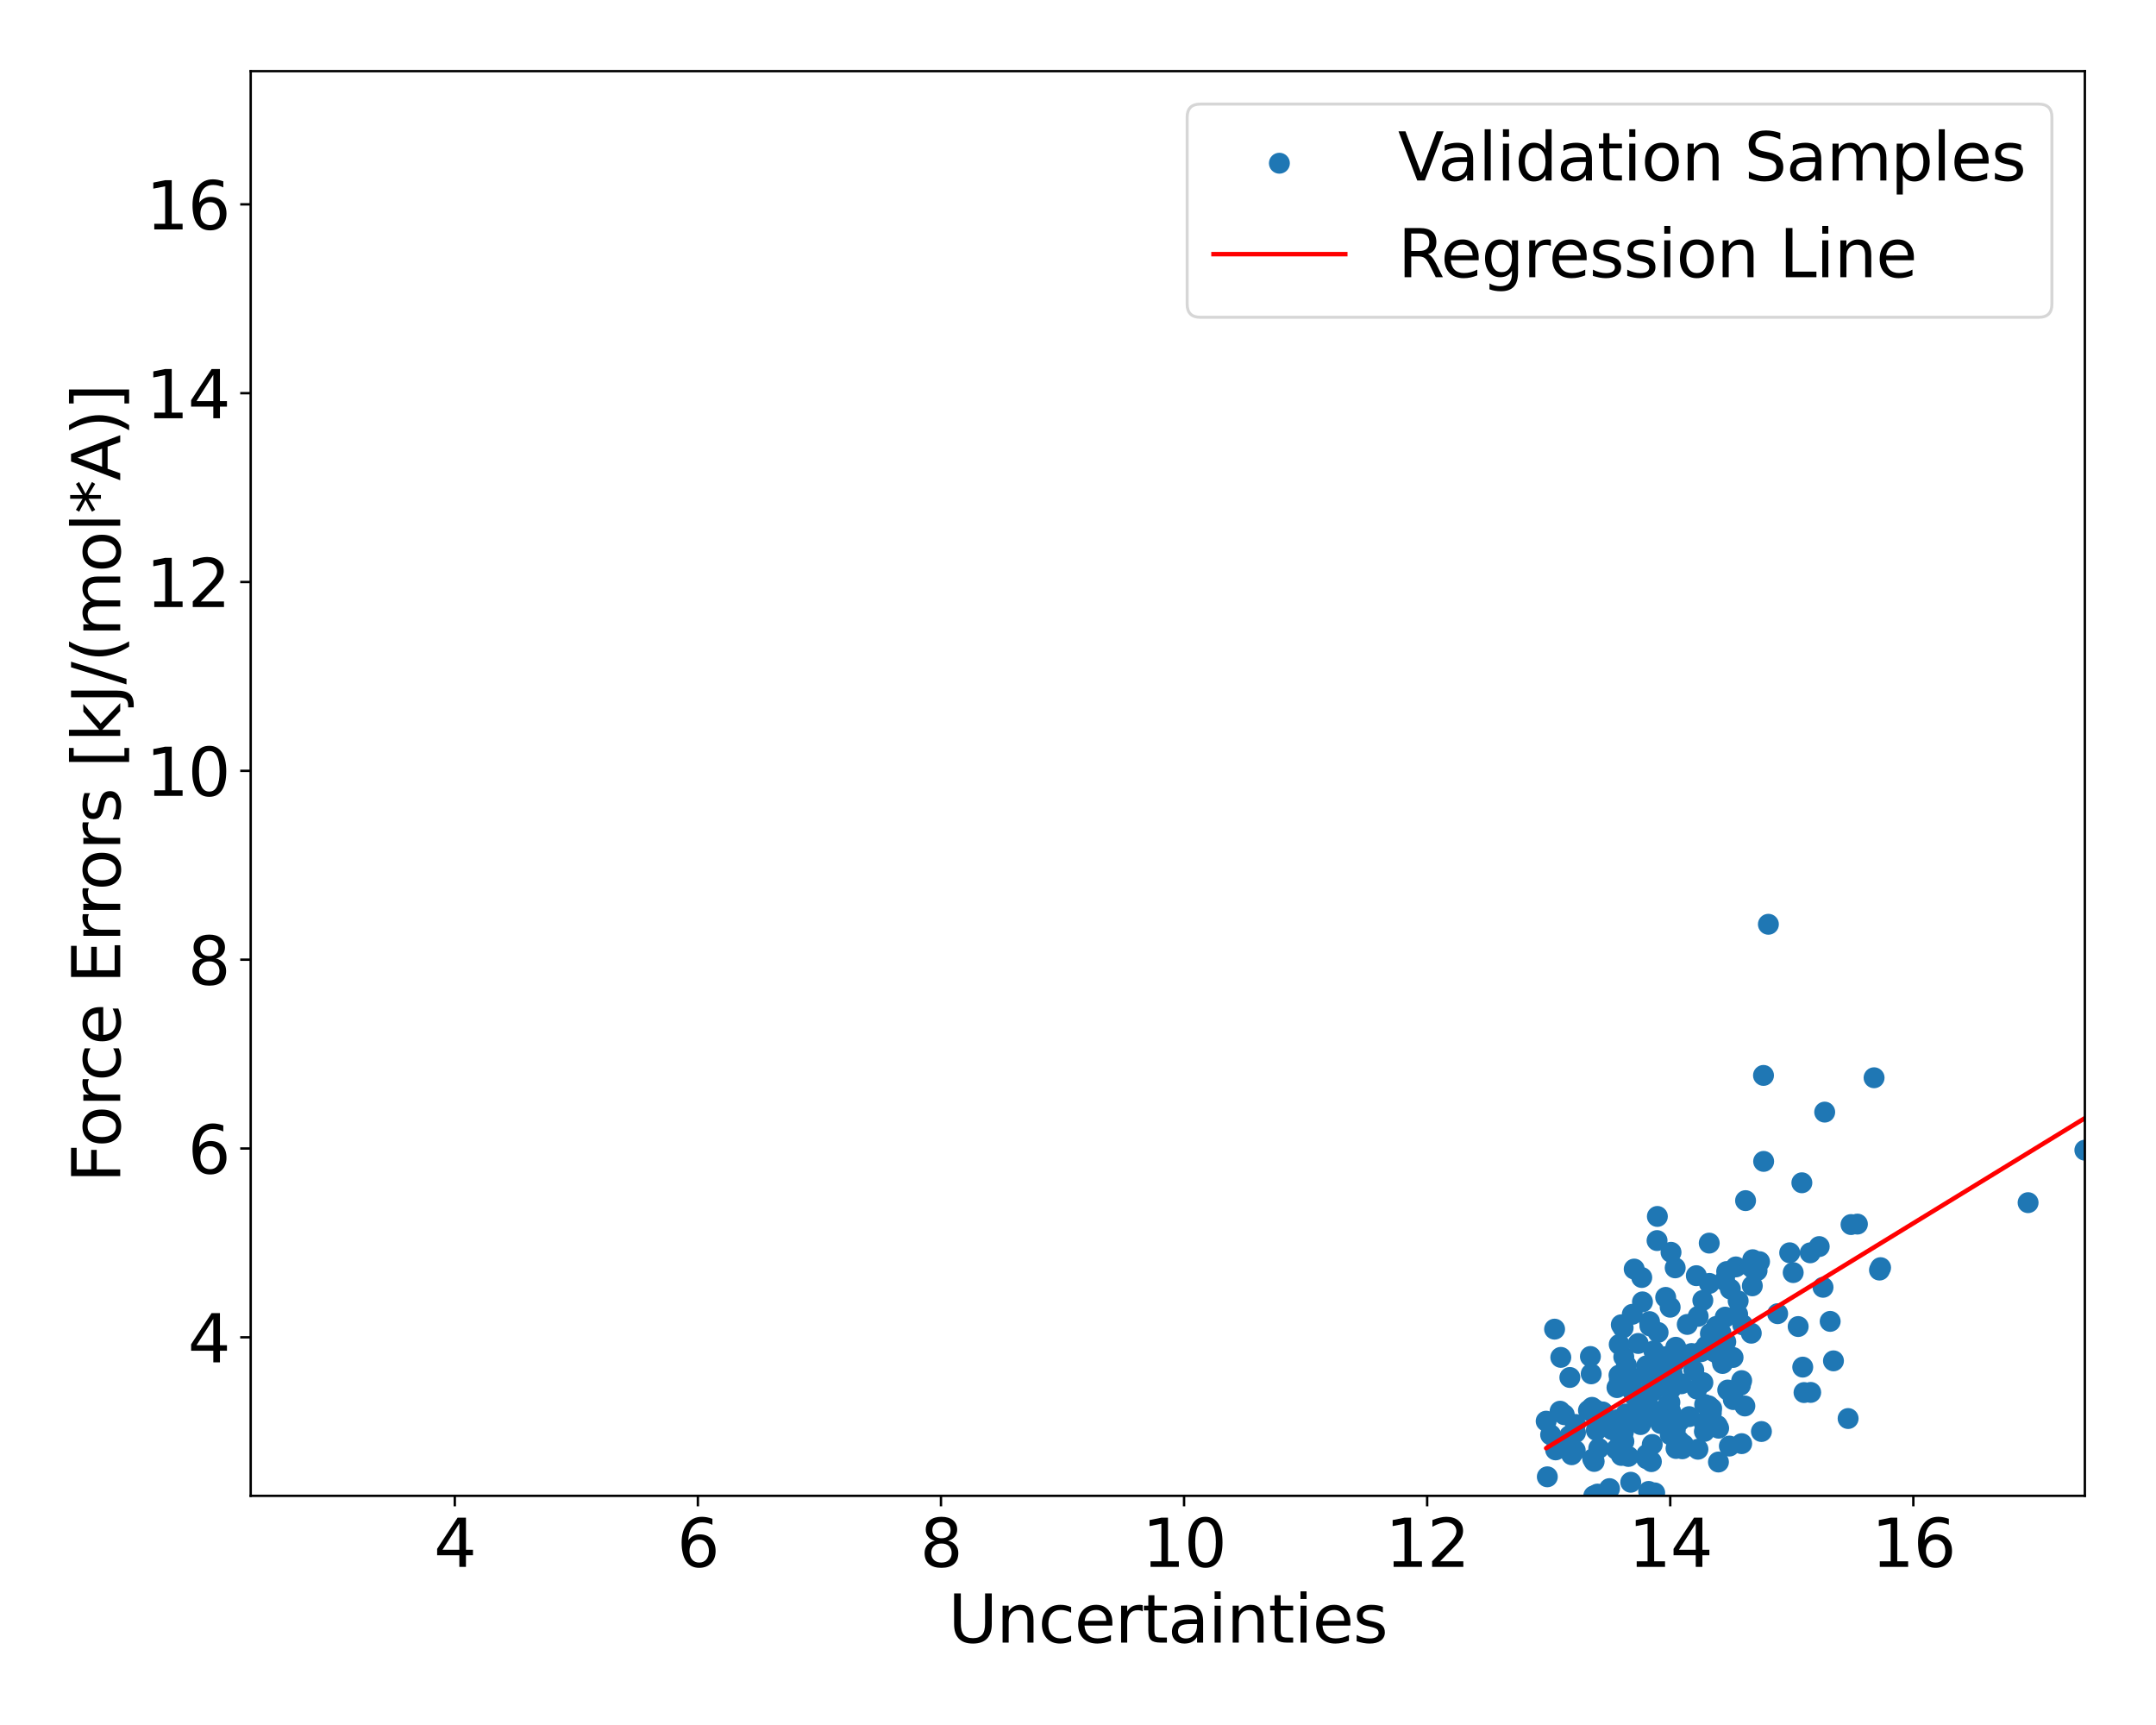 <?xml version="1.0" encoding="utf-8" standalone="no"?>
<!DOCTYPE svg PUBLIC "-//W3C//DTD SVG 1.1//EN"
  "http://www.w3.org/Graphics/SVG/1.1/DTD/svg11.dtd">
<svg xmlns:xlink="http://www.w3.org/1999/xlink" width="720pt" height="576pt" viewBox="0 0 720 576" xmlns="http://www.w3.org/2000/svg" version="1.1">
 <defs>
  <style type="text/css">*{stroke-linejoin: round; stroke-linecap: butt}</style>
 </defs>
 <g id="figure_1">
  <g id="patch_1">
   <path d="M 0 576 
L 720 576 
L 720 0 
L 0 0 
z
" style="fill: #ffffff"/>
  </g>
  <g id="axes_1">
   <g id="patch_2">
    <path d="M 83.72 499.48 
L 696.24 499.48 
L 696.24 23.76 
L 83.72 23.76 
z
" style="fill: #ffffff"/>
   </g>
   <g id="PathCollection_1">
    <defs>
     <path id="m5ff8921c39" d="M 0 3 
C 0.796 3 1.559 2.684 2.121 2.121 
C 2.684 1.559 3 0.796 3 0 
C 3 -0.796 2.684 -1.559 2.121 -2.121 
C 1.559 -2.684 0.796 -3 0 -3 
C -0.796 -3 -1.559 -2.684 -2.121 -2.121 
C -2.684 -1.559 -3 -0.796 -3 0 
C -3 0.796 -2.684 1.559 -2.121 2.121 
C -1.559 2.684 -0.796 3 0 3 
z
" style="stroke: #1f77b4"/>
    </defs>
    <g clip-path="url(#p955c94b5dc)">
     <use xlink:href="#m5ff8921c39" x="574.715" y="445.058" style="fill: #1f77b4; stroke: #1f77b4"/>
     <use xlink:href="#m5ff8921c39" x="557.941" y="473.568" style="fill: #1f77b4; stroke: #1f77b4"/>
     <use xlink:href="#m5ff8921c39" x="627.656" y="424.096" style="fill: #1f77b4; stroke: #1f77b4"/>
     <use xlink:href="#m5ff8921c39" x="552.303" y="451.06" style="fill: #1f77b4; stroke: #1f77b4"/>
     <use xlink:href="#m5ff8921c39" x="557.884" y="471.187" style="fill: #1f77b4; stroke: #1f77b4"/>
     <use xlink:href="#m5ff8921c39" x="550.309" y="456.238" style="fill: #1f77b4; stroke: #1f77b4"/>
     <use xlink:href="#m5ff8921c39" x="566.686" y="463.815" style="fill: #1f77b4; stroke: #1f77b4"/>
     <use xlink:href="#m5ff8921c39" x="558.041" y="418.163" style="fill: #1f77b4; stroke: #1f77b4"/>
     <use xlink:href="#m5ff8921c39" x="553.481" y="406.186" style="fill: #1f77b4; stroke: #1f77b4"/>
     <use xlink:href="#m5ff8921c39" x="570.58" y="469.407" style="fill: #1f77b4; stroke: #1f77b4"/>
     <use xlink:href="#m5ff8921c39" x="526.138" y="478.373" style="fill: #1f77b4; stroke: #1f77b4"/>
     <use xlink:href="#m5ff8921c39" x="575.947" y="427.593" style="fill: #1f77b4; stroke: #1f77b4"/>
     <use xlink:href="#m5ff8921c39" x="587.604" y="421.29" style="fill: #1f77b4; stroke: #1f77b4"/>
     <use xlink:href="#m5ff8921c39" x="612.289" y="454.409" style="fill: #1f77b4; stroke: #1f77b4"/>
     <use xlink:href="#m5ff8921c39" x="541.451" y="485.99" style="fill: #1f77b4; stroke: #1f77b4"/>
     <use xlink:href="#m5ff8921c39" x="560.94" y="474.202" style="fill: #1f77b4; stroke: #1f77b4"/>
     <use xlink:href="#m5ff8921c39" x="582.699" y="469.478" style="fill: #1f77b4; stroke: #1f77b4"/>
     <use xlink:href="#m5ff8921c39" x="560.681" y="483.353" style="fill: #1f77b4; stroke: #1f77b4"/>
     <use xlink:href="#m5ff8921c39" x="532.84" y="470.767" style="fill: #1f77b4; stroke: #1f77b4"/>
     <use xlink:href="#m5ff8921c39" x="573.947" y="476.893" style="fill: #1f77b4; stroke: #1f77b4"/>
     <use xlink:href="#m5ff8921c39" x="538.358" y="477.412" style="fill: #1f77b4; stroke: #1f77b4"/>
     <use xlink:href="#m5ff8921c39" x="541.218" y="480.357" style="fill: #1f77b4; stroke: #1f77b4"/>
     <use xlink:href="#m5ff8921c39" x="554.239" y="457.788" style="fill: #1f77b4; stroke: #1f77b4"/>
     <use xlink:href="#m5ff8921c39" x="547.797" y="469.614" style="fill: #1f77b4; stroke: #1f77b4"/>
     <use xlink:href="#m5ff8921c39" x="522.389" y="472.389" style="fill: #1f77b4; stroke: #1f77b4"/>
     <use xlink:href="#m5ff8921c39" x="557.08" y="468.981" style="fill: #1f77b4; stroke: #1f77b4"/>
     <use xlink:href="#m5ff8921c39" x="618.155" y="408.896" style="fill: #1f77b4; stroke: #1f77b4"/>
     <use xlink:href="#m5ff8921c39" x="540.24" y="474.019" style="fill: #1f77b4; stroke: #1f77b4"/>
     <use xlink:href="#m5ff8921c39" x="559.466" y="477.532" style="fill: #1f77b4; stroke: #1f77b4"/>
     <use xlink:href="#m5ff8921c39" x="548.266" y="426.575" style="fill: #1f77b4; stroke: #1f77b4"/>
     <use xlink:href="#m5ff8921c39" x="578.766" y="453.267" style="fill: #1f77b4; stroke: #1f77b4"/>
     <use xlink:href="#m5ff8921c39" x="609.362" y="371.35" style="fill: #1f77b4; stroke: #1f77b4"/>
     <use xlink:href="#m5ff8921c39" x="550.947" y="459.858" style="fill: #1f77b4; stroke: #1f77b4"/>
     <use xlink:href="#m5ff8921c39" x="540.666" y="459.193" style="fill: #1f77b4; stroke: #1f77b4"/>
     <use xlink:href="#m5ff8921c39" x="539.991" y="463.341" style="fill: #1f77b4; stroke: #1f77b4"/>
     <use xlink:href="#m5ff8921c39" x="531.12" y="452.952" style="fill: #1f77b4; stroke: #1f77b4"/>
     <use xlink:href="#m5ff8921c39" x="560.755" y="481.1" style="fill: #1f77b4; stroke: #1f77b4"/>
     <use xlink:href="#m5ff8921c39" x="532.374" y="487.994" style="fill: #1f77b4; stroke: #1f77b4"/>
     <use xlink:href="#m5ff8921c39" x="542.267" y="453.109" style="fill: #1f77b4; stroke: #1f77b4"/>
     <use xlink:href="#m5ff8921c39" x="569.181" y="477.972" style="fill: #1f77b4; stroke: #1f77b4"/>
     <use xlink:href="#m5ff8921c39" x="580.461" y="434.383" style="fill: #1f77b4; stroke: #1f77b4"/>
     <use xlink:href="#m5ff8921c39" x="557.521" y="471.796" style="fill: #1f77b4; stroke: #1f77b4"/>
     <use xlink:href="#m5ff8921c39" x="517.838" y="479.093" style="fill: #1f77b4; stroke: #1f77b4"/>
     <use xlink:href="#m5ff8921c39" x="524.253" y="459.957" style="fill: #1f77b4; stroke: #1f77b4"/>
     <use xlink:href="#m5ff8921c39" x="556.495" y="475.082" style="fill: #1f77b4; stroke: #1f77b4"/>
     <use xlink:href="#m5ff8921c39" x="545.744" y="423.757" style="fill: #1f77b4; stroke: #1f77b4"/>
     <use xlink:href="#m5ff8921c39" x="558.394" y="458.495" style="fill: #1f77b4; stroke: #1f77b4"/>
     <use xlink:href="#m5ff8921c39" x="544.779" y="459.869" style="fill: #1f77b4; stroke: #1f77b4"/>
     <use xlink:href="#m5ff8921c39" x="541.682" y="459.906" style="fill: #1f77b4; stroke: #1f77b4"/>
     <use xlink:href="#m5ff8921c39" x="581.637" y="482.051" style="fill: #1f77b4; stroke: #1f77b4"/>
     <use xlink:href="#m5ff8921c39" x="542.996" y="472.135" style="fill: #1f77b4; stroke: #1f77b4"/>
     <use xlink:href="#m5ff8921c39" x="585.727" y="423.957" style="fill: #1f77b4; stroke: #1f77b4"/>
     <use xlink:href="#m5ff8921c39" x="585.189" y="429.359" style="fill: #1f77b4; stroke: #1f77b4"/>
     <use xlink:href="#m5ff8921c39" x="557.999" y="463.802" style="fill: #1f77b4; stroke: #1f77b4"/>
     <use xlink:href="#m5ff8921c39" x="524.263" y="480.92" style="fill: #1f77b4; stroke: #1f77b4"/>
     <use xlink:href="#m5ff8921c39" x="541.993" y="476.357" style="fill: #1f77b4; stroke: #1f77b4"/>
     <use xlink:href="#m5ff8921c39" x="569.272" y="468.982" style="fill: #1f77b4; stroke: #1f77b4"/>
     <use xlink:href="#m5ff8921c39" x="551.481" y="488.06" style="fill: #1f77b4; stroke: #1f77b4"/>
     <use xlink:href="#m5ff8921c39" x="558.694" y="475.132" style="fill: #1f77b4; stroke: #1f77b4"/>
     <use xlink:href="#m5ff8921c39" x="533.898" y="483.616" style="fill: #1f77b4; stroke: #1f77b4"/>
     <use xlink:href="#m5ff8921c39" x="581.994" y="442.381" style="fill: #1f77b4; stroke: #1f77b4"/>
     <use xlink:href="#m5ff8921c39" x="543.799" y="486.325" style="fill: #1f77b4; stroke: #1f77b4"/>
     <use xlink:href="#m5ff8921c39" x="544.866" y="461.8" style="fill: #1f77b4; stroke: #1f77b4"/>
     <use xlink:href="#m5ff8921c39" x="540.804" y="460.761" style="fill: #1f77b4; stroke: #1f77b4"/>
     <use xlink:href="#m5ff8921c39" x="550.573" y="498.006" style="fill: #1f77b4; stroke: #1f77b4"/>
     <use xlink:href="#m5ff8921c39" x="576.334" y="448.065" style="fill: #1f77b4; stroke: #1f77b4"/>
     <use xlink:href="#m5ff8921c39" x="617.181" y="473.666" style="fill: #1f77b4; stroke: #1f77b4"/>
     <use xlink:href="#m5ff8921c39" x="582.934" y="400.908" style="fill: #1f77b4; stroke: #1f77b4"/>
     <use xlink:href="#m5ff8921c39" x="569.063" y="475.057" style="fill: #1f77b4; stroke: #1f77b4"/>
     <use xlink:href="#m5ff8921c39" x="571.505" y="471.843" style="fill: #1f77b4; stroke: #1f77b4"/>
     <use xlink:href="#m5ff8921c39" x="542.676" y="459.832" style="fill: #1f77b4; stroke: #1f77b4"/>
     <use xlink:href="#m5ff8921c39" x="545.107" y="438.868" style="fill: #1f77b4; stroke: #1f77b4"/>
     <use xlink:href="#m5ff8921c39" x="625.852" y="359.879" style="fill: #1f77b4; stroke: #1f77b4"/>
     <use xlink:href="#m5ff8921c39" x="593.648" y="438.656" style="fill: #1f77b4; stroke: #1f77b4"/>
     <use xlink:href="#m5ff8921c39" x="602.456" y="464.993" style="fill: #1f77b4; stroke: #1f77b4"/>
     <use xlink:href="#m5ff8921c39" x="567.03" y="483.919" style="fill: #1f77b4; stroke: #1f77b4"/>
     <use xlink:href="#m5ff8921c39" x="579.701" y="423.038" style="fill: #1f77b4; stroke: #1f77b4"/>
     <use xlink:href="#m5ff8921c39" x="543.159" y="455.946" style="fill: #1f77b4; stroke: #1f77b4"/>
     <use xlink:href="#m5ff8921c39" x="560.869" y="474.495" style="fill: #1f77b4; stroke: #1f77b4"/>
     <use xlink:href="#m5ff8921c39" x="571.614" y="470.306" style="fill: #1f77b4; stroke: #1f77b4"/>
     <use xlink:href="#m5ff8921c39" x="628.028" y="423.289" style="fill: #1f77b4; stroke: #1f77b4"/>
     <use xlink:href="#m5ff8921c39" x="552.076" y="464.483" style="fill: #1f77b4; stroke: #1f77b4"/>
     <use xlink:href="#m5ff8921c39" x="565.653" y="457.484" style="fill: #1f77b4; stroke: #1f77b4"/>
     <use xlink:href="#m5ff8921c39" x="584.617" y="422.908" style="fill: #1f77b4; stroke: #1f77b4"/>
     <use xlink:href="#m5ff8921c39" x="602.029" y="456.501" style="fill: #1f77b4; stroke: #1f77b4"/>
     <use xlink:href="#m5ff8921c39" x="547.076" y="448.596" style="fill: #1f77b4; stroke: #1f77b4"/>
     <use xlink:href="#m5ff8921c39" x="620.288" y="408.742" style="fill: #1f77b4; stroke: #1f77b4"/>
     <use xlink:href="#m5ff8921c39" x="570.862" y="428.551" style="fill: #1f77b4; stroke: #1f77b4"/>
     <use xlink:href="#m5ff8921c39" x="542.051" y="443.381" style="fill: #1f77b4; stroke: #1f77b4"/>
     <use xlink:href="#m5ff8921c39" x="520.996" y="471.217" style="fill: #1f77b4; stroke: #1f77b4"/>
     <use xlink:href="#m5ff8921c39" x="551.772" y="482.329" style="fill: #1f77b4; stroke: #1f77b4"/>
     <use xlink:href="#m5ff8921c39" x="547.886" y="475.685" style="fill: #1f77b4; stroke: #1f77b4"/>
     <use xlink:href="#m5ff8921c39" x="542.29" y="476.638" style="fill: #1f77b4; stroke: #1f77b4"/>
     <use xlink:href="#m5ff8921c39" x="566.494" y="425.965" style="fill: #1f77b4; stroke: #1f77b4"/>
     <use xlink:href="#m5ff8921c39" x="562.23" y="452.304" style="fill: #1f77b4; stroke: #1f77b4"/>
     <use xlink:href="#m5ff8921c39" x="551.716" y="460.486" style="fill: #1f77b4; stroke: #1f77b4"/>
     <use xlink:href="#m5ff8921c39" x="553.119" y="452.642" style="fill: #1f77b4; stroke: #1f77b4"/>
     <use xlink:href="#m5ff8921c39" x="516.73" y="493.126" style="fill: #1f77b4; stroke: #1f77b4"/>
     <use xlink:href="#m5ff8921c39" x="564.89" y="451.953" style="fill: #1f77b4; stroke: #1f77b4"/>
     <use xlink:href="#m5ff8921c39" x="575.248" y="455.288" style="fill: #1f77b4; stroke: #1f77b4"/>
     <use xlink:href="#m5ff8921c39" x="574.718" y="453.325" style="fill: #1f77b4; stroke: #1f77b4"/>
     <use xlink:href="#m5ff8921c39" x="564.09" y="473.032" style="fill: #1f77b4; stroke: #1f77b4"/>
     <use xlink:href="#m5ff8921c39" x="531.648" y="469.931" style="fill: #1f77b4; stroke: #1f77b4"/>
     <use xlink:href="#m5ff8921c39" x="568.667" y="434.218" style="fill: #1f77b4; stroke: #1f77b4"/>
     <use xlink:href="#m5ff8921c39" x="559.435" y="423.351" style="fill: #1f77b4; stroke: #1f77b4"/>
     <use xlink:href="#m5ff8921c39" x="585.317" y="420.636" style="fill: #1f77b4; stroke: #1f77b4"/>
     <use xlink:href="#m5ff8921c39" x="524.864" y="485.759" style="fill: #1f77b4; stroke: #1f77b4"/>
     <use xlink:href="#m5ff8921c39" x="559.269" y="454.879" style="fill: #1f77b4; stroke: #1f77b4"/>
     <use xlink:href="#m5ff8921c39" x="556.259" y="433.212" style="fill: #1f77b4; stroke: #1f77b4"/>
     <use xlink:href="#m5ff8921c39" x="588.924" y="359.097" style="fill: #1f77b4; stroke: #1f77b4"/>
     <use xlink:href="#m5ff8921c39" x="598.842" y="424.935" style="fill: #1f77b4; stroke: #1f77b4"/>
     <use xlink:href="#m5ff8921c39" x="550.861" y="441.299" style="fill: #1f77b4; stroke: #1f77b4"/>
     <use xlink:href="#m5ff8921c39" x="544.589" y="494.937" style="fill: #1f77b4; stroke: #1f77b4"/>
     <use xlink:href="#m5ff8921c39" x="588.974" y="387.804" style="fill: #1f77b4; stroke: #1f77b4"/>
     <use xlink:href="#m5ff8921c39" x="533.096" y="477.615" style="fill: #1f77b4; stroke: #1f77b4"/>
     <use xlink:href="#m5ff8921c39" x="561.496" y="462.066" style="fill: #1f77b4; stroke: #1f77b4"/>
     <use xlink:href="#m5ff8921c39" x="539.785" y="483.946" style="fill: #1f77b4; stroke: #1f77b4"/>
     <use xlink:href="#m5ff8921c39" x="557.79" y="479.081" style="fill: #1f77b4; stroke: #1f77b4"/>
     <use xlink:href="#m5ff8921c39" x="563.464" y="442.245" style="fill: #1f77b4; stroke: #1f77b4"/>
     <use xlink:href="#m5ff8921c39" x="554.616" y="475.348" style="fill: #1f77b4; stroke: #1f77b4"/>
     <use xlink:href="#m5ff8921c39" x="576.973" y="464.154" style="fill: #1f77b4; stroke: #1f77b4"/>
     <use xlink:href="#m5ff8921c39" x="576.144" y="439.809" style="fill: #1f77b4; stroke: #1f77b4"/>
     <use xlink:href="#m5ff8921c39" x="556.98" y="471.918" style="fill: #1f77b4; stroke: #1f77b4"/>
     <use xlink:href="#m5ff8921c39" x="519.158" y="443.821" style="fill: #1f77b4; stroke: #1f77b4"/>
     <use xlink:href="#m5ff8921c39" x="532.251" y="499.48" style="fill: #1f77b4; stroke: #1f77b4"/>
     <use xlink:href="#m5ff8921c39" x="550.594" y="472.969" style="fill: #1f77b4; stroke: #1f77b4"/>
     <use xlink:href="#m5ff8921c39" x="571.19" y="445.286" style="fill: #1f77b4; stroke: #1f77b4"/>
     <use xlink:href="#m5ff8921c39" x="553.726" y="444.916" style="fill: #1f77b4; stroke: #1f77b4"/>
     <use xlink:href="#m5ff8921c39" x="556.344" y="453.007" style="fill: #1f77b4; stroke: #1f77b4"/>
     <use xlink:href="#m5ff8921c39" x="577.842" y="430.429" style="fill: #1f77b4; stroke: #1f77b4"/>
     <use xlink:href="#m5ff8921c39" x="604.527" y="418.334" style="fill: #1f77b4; stroke: #1f77b4"/>
     <use xlink:href="#m5ff8921c39" x="551.151" y="470.27" style="fill: #1f77b4; stroke: #1f77b4"/>
     <use xlink:href="#m5ff8921c39" x="569.809" y="449.416" style="fill: #1f77b4; stroke: #1f77b4"/>
     <use xlink:href="#m5ff8921c39" x="570.8" y="415.09" style="fill: #1f77b4; stroke: #1f77b4"/>
     <use xlink:href="#m5ff8921c39" x="600.501" y="442.949" style="fill: #1f77b4; stroke: #1f77b4"/>
     <use xlink:href="#m5ff8921c39" x="544.667" y="463.799" style="fill: #1f77b4; stroke: #1f77b4"/>
     <use xlink:href="#m5ff8921c39" x="526.054" y="484.311" style="fill: #1f77b4; stroke: #1f77b4"/>
     <use xlink:href="#m5ff8921c39" x="533.489" y="498.891" style="fill: #1f77b4; stroke: #1f77b4"/>
     <use xlink:href="#m5ff8921c39" x="530.467" y="470.965" style="fill: #1f77b4; stroke: #1f77b4"/>
     <use xlink:href="#m5ff8921c39" x="581.227" y="462.562" style="fill: #1f77b4; stroke: #1f77b4"/>
     <use xlink:href="#m5ff8921c39" x="564.79" y="452.551" style="fill: #1f77b4; stroke: #1f77b4"/>
     <use xlink:href="#m5ff8921c39" x="590.557" y="308.63" style="fill: #1f77b4; stroke: #1f77b4"/>
     <use xlink:href="#m5ff8921c39" x="541.432" y="442.36" style="fill: #1f77b4; stroke: #1f77b4"/>
     <use xlink:href="#m5ff8921c39" x="542.141" y="478.189" style="fill: #1f77b4; stroke: #1f77b4"/>
     <use xlink:href="#m5ff8921c39" x="541.969" y="480.908" style="fill: #1f77b4; stroke: #1f77b4"/>
     <use xlink:href="#m5ff8921c39" x="559.631" y="449.87" style="fill: #1f77b4; stroke: #1f77b4"/>
     <use xlink:href="#m5ff8921c39" x="542.277" y="458.264" style="fill: #1f77b4; stroke: #1f77b4"/>
     <use xlink:href="#m5ff8921c39" x="573.188" y="442.898" style="fill: #1f77b4; stroke: #1f77b4"/>
     <use xlink:href="#m5ff8921c39" x="569.984" y="449.957" style="fill: #1f77b4; stroke: #1f77b4"/>
     <use xlink:href="#m5ff8921c39" x="580.293" y="438.867" style="fill: #1f77b4; stroke: #1f77b4"/>
     <use xlink:href="#m5ff8921c39" x="567.104" y="439.546" style="fill: #1f77b4; stroke: #1f77b4"/>
     <use xlink:href="#m5ff8921c39" x="607.529" y="416.249" style="fill: #1f77b4; stroke: #1f77b4"/>
     <use xlink:href="#m5ff8921c39" x="542.061" y="477.856" style="fill: #1f77b4; stroke: #1f77b4"/>
     <use xlink:href="#m5ff8921c39" x="535.963" y="473.643" style="fill: #1f77b4; stroke: #1f77b4"/>
     <use xlink:href="#m5ff8921c39" x="611.194" y="441.228" style="fill: #1f77b4; stroke: #1f77b4"/>
     <use xlink:href="#m5ff8921c39" x="555.516" y="462.306" style="fill: #1f77b4; stroke: #1f77b4"/>
     <use xlink:href="#m5ff8921c39" x="562.217" y="482.364" style="fill: #1f77b4; stroke: #1f77b4"/>
     <use xlink:href="#m5ff8921c39" x="537.496" y="497.068" style="fill: #1f77b4; stroke: #1f77b4"/>
     <use xlink:href="#m5ff8921c39" x="519.512" y="484.136" style="fill: #1f77b4; stroke: #1f77b4"/>
     <use xlink:href="#m5ff8921c39" x="584.841" y="445.174" style="fill: #1f77b4; stroke: #1f77b4"/>
     <use xlink:href="#m5ff8921c39" x="576.623" y="424.584" style="fill: #1f77b4; stroke: #1f77b4"/>
     <use xlink:href="#m5ff8921c39" x="573.879" y="488.188" style="fill: #1f77b4; stroke: #1f77b4"/>
     <use xlink:href="#m5ff8921c39" x="608.805" y="429.845" style="fill: #1f77b4; stroke: #1f77b4"/>
     <use xlink:href="#m5ff8921c39" x="561.816" y="483.767" style="fill: #1f77b4; stroke: #1f77b4"/>
     <use xlink:href="#m5ff8921c39" x="586.774" y="424.29" style="fill: #1f77b4; stroke: #1f77b4"/>
     <use xlink:href="#m5ff8921c39" x="531.892" y="487.145" style="fill: #1f77b4; stroke: #1f77b4"/>
     <use xlink:href="#m5ff8921c39" x="531.383" y="458.746" style="fill: #1f77b4; stroke: #1f77b4"/>
     <use xlink:href="#m5ff8921c39" x="559.705" y="483.663" style="fill: #1f77b4; stroke: #1f77b4"/>
     <use xlink:href="#m5ff8921c39" x="577.526" y="482.862" style="fill: #1f77b4; stroke: #1f77b4"/>
     <use xlink:href="#m5ff8921c39" x="542.298" y="481.306" style="fill: #1f77b4; stroke: #1f77b4"/>
     <use xlink:href="#m5ff8921c39" x="604.689" y="464.945" style="fill: #1f77b4; stroke: #1f77b4"/>
     <use xlink:href="#m5ff8921c39" x="554.801" y="458.167" style="fill: #1f77b4; stroke: #1f77b4"/>
     <use xlink:href="#m5ff8921c39" x="696.24" y="384.059" style="fill: #1f77b4; stroke: #1f77b4"/>
     <use xlink:href="#m5ff8921c39" x="524.201" y="479.38" style="fill: #1f77b4; stroke: #1f77b4"/>
     <use xlink:href="#m5ff8921c39" x="677.284" y="401.585" style="fill: #1f77b4; stroke: #1f77b4"/>
     <use xlink:href="#m5ff8921c39" x="549.894" y="456.058" style="fill: #1f77b4; stroke: #1f77b4"/>
     <use xlink:href="#m5ff8921c39" x="549.938" y="485.704" style="fill: #1f77b4; stroke: #1f77b4"/>
     <use xlink:href="#m5ff8921c39" x="597.67" y="418.321" style="fill: #1f77b4; stroke: #1f77b4"/>
     <use xlink:href="#m5ff8921c39" x="557.75" y="436.494" style="fill: #1f77b4; stroke: #1f77b4"/>
     <use xlink:href="#m5ff8921c39" x="548.506" y="434.717" style="fill: #1f77b4; stroke: #1f77b4"/>
     <use xlink:href="#m5ff8921c39" x="540.744" y="448.923" style="fill: #1f77b4; stroke: #1f77b4"/>
     <use xlink:href="#m5ff8921c39" x="550.983" y="442.741" style="fill: #1f77b4; stroke: #1f77b4"/>
     <use xlink:href="#m5ff8921c39" x="568.136" y="451.335" style="fill: #1f77b4; stroke: #1f77b4"/>
     <use xlink:href="#m5ff8921c39" x="548.436" y="465.575" style="fill: #1f77b4; stroke: #1f77b4"/>
     <use xlink:href="#m5ff8921c39" x="553.376" y="414.245" style="fill: #1f77b4; stroke: #1f77b4"/>
     <use xlink:href="#m5ff8921c39" x="573.493" y="475.979" style="fill: #1f77b4; stroke: #1f77b4"/>
     <use xlink:href="#m5ff8921c39" x="545.89" y="466.209" style="fill: #1f77b4; stroke: #1f77b4"/>
     <use xlink:href="#m5ff8921c39" x="557.667" y="468.284" style="fill: #1f77b4; stroke: #1f77b4"/>
     <use xlink:href="#m5ff8921c39" x="552.597" y="498.495" style="fill: #1f77b4; stroke: #1f77b4"/>
     <use xlink:href="#m5ff8921c39" x="568.685" y="461.662" style="fill: #1f77b4; stroke: #1f77b4"/>
     <use xlink:href="#m5ff8921c39" x="549.862" y="487.085" style="fill: #1f77b4; stroke: #1f77b4"/>
     <use xlink:href="#m5ff8921c39" x="578.839" y="467.337" style="fill: #1f77b4; stroke: #1f77b4"/>
     <use xlink:href="#m5ff8921c39" x="601.736" y="394.944" style="fill: #1f77b4; stroke: #1f77b4"/>
     <use xlink:href="#m5ff8921c39" x="535.237" y="471.462" style="fill: #1f77b4; stroke: #1f77b4"/>
     <use xlink:href="#m5ff8921c39" x="588.234" y="478.005" style="fill: #1f77b4; stroke: #1f77b4"/>
     <use xlink:href="#m5ff8921c39" x="521.235" y="453.246" style="fill: #1f77b4; stroke: #1f77b4"/>
     <use xlink:href="#m5ff8921c39" x="516.343" y="474.547" style="fill: #1f77b4; stroke: #1f77b4"/>
     <use xlink:href="#m5ff8921c39" x="581.635" y="461.007" style="fill: #1f77b4; stroke: #1f77b4"/>
     <use xlink:href="#m5ff8921c39" x="526.104" y="475.642" style="fill: #1f77b4; stroke: #1f77b4"/>
     <use xlink:href="#m5ff8921c39" x="572.513" y="451.404" style="fill: #1f77b4; stroke: #1f77b4"/>
    </g>
   </g>
   <g id="matplotlib.axis_1">
    <g id="xtick_1">
     <g id="line2d_1">
      <defs>
       <path id="m5a6415c6ba" d="M 0 0 
L 0 3.5 
" style="stroke: #000000; stroke-width: 0.8"/>
      </defs>
      <g>
       <use xlink:href="#m5a6415c6ba" x="151.879" y="499.48" style="stroke: #000000; stroke-width: 0.8"/>
      </g>
     </g>
     <g id="text_1">
      <!-- 4 -->
      <g transform="translate(144.88 523.197) scale(0.22 -0.22)">
       <defs>
        <path id="DejaVuSans-34" d="M 2419 4116 
L 825 1625 
L 2419 1625 
L 2419 4116 
z
M 2253 4666 
L 3047 4666 
L 3047 1625 
L 3713 1625 
L 3713 1100 
L 3047 1100 
L 3047 0 
L 2419 0 
L 2419 1100 
L 313 1100 
L 313 1709 
L 2253 4666 
z
" transform="scale(0.016)"/>
       </defs>
       <use xlink:href="#DejaVuSans-34"/>
      </g>
     </g>
    </g>
    <g id="xtick_2">
     <g id="line2d_2">
      <g>
       <use xlink:href="#m5a6415c6ba" x="233.06" y="499.48" style="stroke: #000000; stroke-width: 0.8"/>
      </g>
     </g>
     <g id="text_2">
      <!-- 6 -->
      <g transform="translate(226.061 523.197) scale(0.22 -0.22)">
       <defs>
        <path id="DejaVuSans-36" d="M 2113 2584 
Q 1688 2584 1439 2293 
Q 1191 2003 1191 1497 
Q 1191 994 1439 701 
Q 1688 409 2113 409 
Q 2538 409 2786 701 
Q 3034 994 3034 1497 
Q 3034 2003 2786 2293 
Q 2538 2584 2113 2584 
z
M 3366 4563 
L 3366 3988 
Q 3128 4100 2886 4159 
Q 2644 4219 2406 4219 
Q 1781 4219 1451 3797 
Q 1122 3375 1075 2522 
Q 1259 2794 1537 2939 
Q 1816 3084 2150 3084 
Q 2853 3084 3261 2657 
Q 3669 2231 3669 1497 
Q 3669 778 3244 343 
Q 2819 -91 2113 -91 
Q 1303 -91 875 529 
Q 447 1150 447 2328 
Q 447 3434 972 4092 
Q 1497 4750 2381 4750 
Q 2619 4750 2861 4703 
Q 3103 4656 3366 4563 
z
" transform="scale(0.016)"/>
       </defs>
       <use xlink:href="#DejaVuSans-36"/>
      </g>
     </g>
    </g>
    <g id="xtick_3">
     <g id="line2d_3">
      <g>
       <use xlink:href="#m5a6415c6ba" x="314.241" y="499.48" style="stroke: #000000; stroke-width: 0.8"/>
      </g>
     </g>
     <g id="text_3">
      <!-- 8 -->
      <g transform="translate(307.242 523.197) scale(0.22 -0.22)">
       <defs>
        <path id="DejaVuSans-38" d="M 2034 2216 
Q 1584 2216 1326 1975 
Q 1069 1734 1069 1313 
Q 1069 891 1326 650 
Q 1584 409 2034 409 
Q 2484 409 2743 651 
Q 3003 894 3003 1313 
Q 3003 1734 2745 1975 
Q 2488 2216 2034 2216 
z
M 1403 2484 
Q 997 2584 770 2862 
Q 544 3141 544 3541 
Q 544 4100 942 4425 
Q 1341 4750 2034 4750 
Q 2731 4750 3128 4425 
Q 3525 4100 3525 3541 
Q 3525 3141 3298 2862 
Q 3072 2584 2669 2484 
Q 3125 2378 3379 2068 
Q 3634 1759 3634 1313 
Q 3634 634 3220 271 
Q 2806 -91 2034 -91 
Q 1263 -91 848 271 
Q 434 634 434 1313 
Q 434 1759 690 2068 
Q 947 2378 1403 2484 
z
M 1172 3481 
Q 1172 3119 1398 2916 
Q 1625 2713 2034 2713 
Q 2441 2713 2670 2916 
Q 2900 3119 2900 3481 
Q 2900 3844 2670 4047 
Q 2441 4250 2034 4250 
Q 1625 4250 1398 4047 
Q 1172 3844 1172 3481 
z
" transform="scale(0.016)"/>
       </defs>
       <use xlink:href="#DejaVuSans-38"/>
      </g>
     </g>
    </g>
    <g id="xtick_4">
     <g id="line2d_4">
      <g>
       <use xlink:href="#m5a6415c6ba" x="395.421" y="499.48" style="stroke: #000000; stroke-width: 0.8"/>
      </g>
     </g>
     <g id="text_4">
      <!-- 10 -->
      <g transform="translate(381.424 523.197) scale(0.22 -0.22)">
       <defs>
        <path id="DejaVuSans-31" d="M 794 531 
L 1825 531 
L 1825 4091 
L 703 3866 
L 703 4441 
L 1819 4666 
L 2450 4666 
L 2450 531 
L 3481 531 
L 3481 0 
L 794 0 
L 794 531 
z
" transform="scale(0.016)"/>
        <path id="DejaVuSans-30" d="M 2034 4250 
Q 1547 4250 1301 3770 
Q 1056 3291 1056 2328 
Q 1056 1369 1301 889 
Q 1547 409 2034 409 
Q 2525 409 2770 889 
Q 3016 1369 3016 2328 
Q 3016 3291 2770 3770 
Q 2525 4250 2034 4250 
z
M 2034 4750 
Q 2819 4750 3233 4129 
Q 3647 3509 3647 2328 
Q 3647 1150 3233 529 
Q 2819 -91 2034 -91 
Q 1250 -91 836 529 
Q 422 1150 422 2328 
Q 422 3509 836 4129 
Q 1250 4750 2034 4750 
z
" transform="scale(0.016)"/>
       </defs>
       <use xlink:href="#DejaVuSans-31"/>
       <use xlink:href="#DejaVuSans-30" x="63.623"/>
      </g>
     </g>
    </g>
    <g id="xtick_5">
     <g id="line2d_5">
      <g>
       <use xlink:href="#m5a6415c6ba" x="476.602" y="499.48" style="stroke: #000000; stroke-width: 0.8"/>
      </g>
     </g>
     <g id="text_5">
      <!-- 12 -->
      <g transform="translate(462.605 523.197) scale(0.22 -0.22)">
       <defs>
        <path id="DejaVuSans-32" d="M 1228 531 
L 3431 531 
L 3431 0 
L 469 0 
L 469 531 
Q 828 903 1448 1529 
Q 2069 2156 2228 2338 
Q 2531 2678 2651 2914 
Q 2772 3150 2772 3378 
Q 2772 3750 2511 3984 
Q 2250 4219 1831 4219 
Q 1534 4219 1204 4116 
Q 875 4013 500 3803 
L 500 4441 
Q 881 4594 1212 4672 
Q 1544 4750 1819 4750 
Q 2544 4750 2975 4387 
Q 3406 4025 3406 3419 
Q 3406 3131 3298 2873 
Q 3191 2616 2906 2266 
Q 2828 2175 2409 1742 
Q 1991 1309 1228 531 
z
" transform="scale(0.016)"/>
       </defs>
       <use xlink:href="#DejaVuSans-31"/>
       <use xlink:href="#DejaVuSans-32" x="63.623"/>
      </g>
     </g>
    </g>
    <g id="xtick_6">
     <g id="line2d_6">
      <g>
       <use xlink:href="#m5a6415c6ba" x="557.783" y="499.48" style="stroke: #000000; stroke-width: 0.8"/>
      </g>
     </g>
     <g id="text_6">
      <!-- 14 -->
      <g transform="translate(543.785 523.197) scale(0.22 -0.22)">
       <use xlink:href="#DejaVuSans-31"/>
       <use xlink:href="#DejaVuSans-34" x="63.623"/>
      </g>
     </g>
    </g>
    <g id="xtick_7">
     <g id="line2d_7">
      <g>
       <use xlink:href="#m5a6415c6ba" x="638.964" y="499.48" style="stroke: #000000; stroke-width: 0.8"/>
      </g>
     </g>
     <g id="text_7">
      <!-- 16 -->
      <g transform="translate(624.966 523.197) scale(0.22 -0.22)">
       <use xlink:href="#DejaVuSans-31"/>
       <use xlink:href="#DejaVuSans-36" x="63.623"/>
      </g>
     </g>
    </g>
    <g id="text_8">
     <!-- Uncertainties -->
     <g transform="translate(316.672 548.488) scale(0.22 -0.22)">
      <defs>
       <path id="DejaVuSans-55" d="M 556 4666 
L 1191 4666 
L 1191 1831 
Q 1191 1081 1462 751 
Q 1734 422 2344 422 
Q 2950 422 3222 751 
Q 3494 1081 3494 1831 
L 3494 4666 
L 4128 4666 
L 4128 1753 
Q 4128 841 3676 375 
Q 3225 -91 2344 -91 
Q 1459 -91 1007 375 
Q 556 841 556 1753 
L 556 4666 
z
" transform="scale(0.016)"/>
       <path id="DejaVuSans-6e" d="M 3513 2113 
L 3513 0 
L 2938 0 
L 2938 2094 
Q 2938 2591 2744 2837 
Q 2550 3084 2163 3084 
Q 1697 3084 1428 2787 
Q 1159 2491 1159 1978 
L 1159 0 
L 581 0 
L 581 3500 
L 1159 3500 
L 1159 2956 
Q 1366 3272 1645 3428 
Q 1925 3584 2291 3584 
Q 2894 3584 3203 3211 
Q 3513 2838 3513 2113 
z
" transform="scale(0.016)"/>
       <path id="DejaVuSans-63" d="M 3122 3366 
L 3122 2828 
Q 2878 2963 2633 3030 
Q 2388 3097 2138 3097 
Q 1578 3097 1268 2742 
Q 959 2388 959 1747 
Q 959 1106 1268 751 
Q 1578 397 2138 397 
Q 2388 397 2633 464 
Q 2878 531 3122 666 
L 3122 134 
Q 2881 22 2623 -34 
Q 2366 -91 2075 -91 
Q 1284 -91 818 406 
Q 353 903 353 1747 
Q 353 2603 823 3093 
Q 1294 3584 2113 3584 
Q 2378 3584 2631 3529 
Q 2884 3475 3122 3366 
z
" transform="scale(0.016)"/>
       <path id="DejaVuSans-65" d="M 3597 1894 
L 3597 1613 
L 953 1613 
Q 991 1019 1311 708 
Q 1631 397 2203 397 
Q 2534 397 2845 478 
Q 3156 559 3463 722 
L 3463 178 
Q 3153 47 2828 -22 
Q 2503 -91 2169 -91 
Q 1331 -91 842 396 
Q 353 884 353 1716 
Q 353 2575 817 3079 
Q 1281 3584 2069 3584 
Q 2775 3584 3186 3129 
Q 3597 2675 3597 1894 
z
M 3022 2063 
Q 3016 2534 2758 2815 
Q 2500 3097 2075 3097 
Q 1594 3097 1305 2825 
Q 1016 2553 972 2059 
L 3022 2063 
z
" transform="scale(0.016)"/>
       <path id="DejaVuSans-72" d="M 2631 2963 
Q 2534 3019 2420 3045 
Q 2306 3072 2169 3072 
Q 1681 3072 1420 2755 
Q 1159 2438 1159 1844 
L 1159 0 
L 581 0 
L 581 3500 
L 1159 3500 
L 1159 2956 
Q 1341 3275 1631 3429 
Q 1922 3584 2338 3584 
Q 2397 3584 2469 3576 
Q 2541 3569 2628 3553 
L 2631 2963 
z
" transform="scale(0.016)"/>
       <path id="DejaVuSans-74" d="M 1172 4494 
L 1172 3500 
L 2356 3500 
L 2356 3053 
L 1172 3053 
L 1172 1153 
Q 1172 725 1289 603 
Q 1406 481 1766 481 
L 2356 481 
L 2356 0 
L 1766 0 
Q 1100 0 847 248 
Q 594 497 594 1153 
L 594 3053 
L 172 3053 
L 172 3500 
L 594 3500 
L 594 4494 
L 1172 4494 
z
" transform="scale(0.016)"/>
       <path id="DejaVuSans-61" d="M 2194 1759 
Q 1497 1759 1228 1600 
Q 959 1441 959 1056 
Q 959 750 1161 570 
Q 1363 391 1709 391 
Q 2188 391 2477 730 
Q 2766 1069 2766 1631 
L 2766 1759 
L 2194 1759 
z
M 3341 1997 
L 3341 0 
L 2766 0 
L 2766 531 
Q 2569 213 2275 61 
Q 1981 -91 1556 -91 
Q 1019 -91 701 211 
Q 384 513 384 1019 
Q 384 1609 779 1909 
Q 1175 2209 1959 2209 
L 2766 2209 
L 2766 2266 
Q 2766 2663 2505 2880 
Q 2244 3097 1772 3097 
Q 1472 3097 1187 3025 
Q 903 2953 641 2809 
L 641 3341 
Q 956 3463 1253 3523 
Q 1550 3584 1831 3584 
Q 2591 3584 2966 3190 
Q 3341 2797 3341 1997 
z
" transform="scale(0.016)"/>
       <path id="DejaVuSans-69" d="M 603 3500 
L 1178 3500 
L 1178 0 
L 603 0 
L 603 3500 
z
M 603 4863 
L 1178 4863 
L 1178 4134 
L 603 4134 
L 603 4863 
z
" transform="scale(0.016)"/>
       <path id="DejaVuSans-73" d="M 2834 3397 
L 2834 2853 
Q 2591 2978 2328 3040 
Q 2066 3103 1784 3103 
Q 1356 3103 1142 2972 
Q 928 2841 928 2578 
Q 928 2378 1081 2264 
Q 1234 2150 1697 2047 
L 1894 2003 
Q 2506 1872 2764 1633 
Q 3022 1394 3022 966 
Q 3022 478 2636 193 
Q 2250 -91 1575 -91 
Q 1294 -91 989 -36 
Q 684 19 347 128 
L 347 722 
Q 666 556 975 473 
Q 1284 391 1588 391 
Q 1994 391 2212 530 
Q 2431 669 2431 922 
Q 2431 1156 2273 1281 
Q 2116 1406 1581 1522 
L 1381 1569 
Q 847 1681 609 1914 
Q 372 2147 372 2553 
Q 372 3047 722 3315 
Q 1072 3584 1716 3584 
Q 2034 3584 2315 3537 
Q 2597 3491 2834 3397 
z
" transform="scale(0.016)"/>
      </defs>
      <use xlink:href="#DejaVuSans-55"/>
      <use xlink:href="#DejaVuSans-6e" x="73.193"/>
      <use xlink:href="#DejaVuSans-63" x="136.572"/>
      <use xlink:href="#DejaVuSans-65" x="191.553"/>
      <use xlink:href="#DejaVuSans-72" x="253.076"/>
      <use xlink:href="#DejaVuSans-74" x="294.189"/>
      <use xlink:href="#DejaVuSans-61" x="333.398"/>
      <use xlink:href="#DejaVuSans-69" x="394.678"/>
      <use xlink:href="#DejaVuSans-6e" x="422.461"/>
      <use xlink:href="#DejaVuSans-74" x="485.84"/>
      <use xlink:href="#DejaVuSans-69" x="525.049"/>
      <use xlink:href="#DejaVuSans-65" x="552.832"/>
      <use xlink:href="#DejaVuSans-73" x="614.355"/>
     </g>
    </g>
   </g>
   <g id="matplotlib.axis_2">
    <g id="ytick_1">
     <g id="line2d_8">
      <defs>
       <path id="mfb51aaa7da" d="M 0 0 
L -3.5 0 
" style="stroke: #000000; stroke-width: 0.8"/>
      </defs>
      <g>
       <use xlink:href="#mfb51aaa7da" x="83.72" y="446.544" style="stroke: #000000; stroke-width: 0.8"/>
      </g>
     </g>
     <g id="text_9">
      <!-- 4 -->
      <g transform="translate(62.722 454.902) scale(0.22 -0.22)">
       <use xlink:href="#DejaVuSans-34"/>
      </g>
     </g>
    </g>
    <g id="ytick_2">
     <g id="line2d_9">
      <g>
       <use xlink:href="#mfb51aaa7da" x="83.72" y="383.494" style="stroke: #000000; stroke-width: 0.8"/>
      </g>
     </g>
     <g id="text_10">
      <!-- 6 -->
      <g transform="translate(62.722 391.852) scale(0.22 -0.22)">
       <use xlink:href="#DejaVuSans-36"/>
      </g>
     </g>
    </g>
    <g id="ytick_3">
     <g id="line2d_10">
      <g>
       <use xlink:href="#mfb51aaa7da" x="83.72" y="320.444" style="stroke: #000000; stroke-width: 0.8"/>
      </g>
     </g>
     <g id="text_11">
      <!-- 8 -->
      <g transform="translate(62.722 328.802) scale(0.22 -0.22)">
       <use xlink:href="#DejaVuSans-38"/>
      </g>
     </g>
    </g>
    <g id="ytick_4">
     <g id="line2d_11">
      <g>
       <use xlink:href="#mfb51aaa7da" x="83.72" y="257.394" style="stroke: #000000; stroke-width: 0.8"/>
      </g>
     </g>
     <g id="text_12">
      <!-- 10 -->
      <g transform="translate(48.725 265.752) scale(0.22 -0.22)">
       <use xlink:href="#DejaVuSans-31"/>
       <use xlink:href="#DejaVuSans-30" x="63.623"/>
      </g>
     </g>
    </g>
    <g id="ytick_5">
     <g id="line2d_12">
      <g>
       <use xlink:href="#mfb51aaa7da" x="83.72" y="194.344" style="stroke: #000000; stroke-width: 0.8"/>
      </g>
     </g>
     <g id="text_13">
      <!-- 12 -->
      <g transform="translate(48.725 202.702) scale(0.22 -0.22)">
       <use xlink:href="#DejaVuSans-31"/>
       <use xlink:href="#DejaVuSans-32" x="63.623"/>
      </g>
     </g>
    </g>
    <g id="ytick_6">
     <g id="line2d_13">
      <g>
       <use xlink:href="#mfb51aaa7da" x="83.72" y="131.294" style="stroke: #000000; stroke-width: 0.8"/>
      </g>
     </g>
     <g id="text_14">
      <!-- 14 -->
      <g transform="translate(48.725 139.652) scale(0.22 -0.22)">
       <use xlink:href="#DejaVuSans-31"/>
       <use xlink:href="#DejaVuSans-34" x="63.623"/>
      </g>
     </g>
    </g>
    <g id="ytick_7">
     <g id="line2d_14">
      <g>
       <use xlink:href="#mfb51aaa7da" x="83.72" y="68.244" style="stroke: #000000; stroke-width: 0.8"/>
      </g>
     </g>
     <g id="text_15">
      <!-- 16 -->
      <g transform="translate(48.725 76.603) scale(0.22 -0.22)">
       <use xlink:href="#DejaVuSans-31"/>
       <use xlink:href="#DejaVuSans-36" x="63.623"/>
      </g>
     </g>
    </g>
    <g id="text_16">
     <!-- Force Errors [kJ/(mol*A)] -->
     <g transform="translate(40.15 394.913) rotate(-90) scale(0.22 -0.22)">
      <defs>
       <path id="DejaVuSans-46" d="M 628 4666 
L 3309 4666 
L 3309 4134 
L 1259 4134 
L 1259 2759 
L 3109 2759 
L 3109 2228 
L 1259 2228 
L 1259 0 
L 628 0 
L 628 4666 
z
" transform="scale(0.016)"/>
       <path id="DejaVuSans-6f" d="M 1959 3097 
Q 1497 3097 1228 2736 
Q 959 2375 959 1747 
Q 959 1119 1226 758 
Q 1494 397 1959 397 
Q 2419 397 2687 759 
Q 2956 1122 2956 1747 
Q 2956 2369 2687 2733 
Q 2419 3097 1959 3097 
z
M 1959 3584 
Q 2709 3584 3137 3096 
Q 3566 2609 3566 1747 
Q 3566 888 3137 398 
Q 2709 -91 1959 -91 
Q 1206 -91 779 398 
Q 353 888 353 1747 
Q 353 2609 779 3096 
Q 1206 3584 1959 3584 
z
" transform="scale(0.016)"/>
       <path id="DejaVuSans-20" transform="scale(0.016)"/>
       <path id="DejaVuSans-45" d="M 628 4666 
L 3578 4666 
L 3578 4134 
L 1259 4134 
L 1259 2753 
L 3481 2753 
L 3481 2222 
L 1259 2222 
L 1259 531 
L 3634 531 
L 3634 0 
L 628 0 
L 628 4666 
z
" transform="scale(0.016)"/>
       <path id="DejaVuSans-5b" d="M 550 4863 
L 1875 4863 
L 1875 4416 
L 1125 4416 
L 1125 -397 
L 1875 -397 
L 1875 -844 
L 550 -844 
L 550 4863 
z
" transform="scale(0.016)"/>
       <path id="DejaVuSans-6b" d="M 581 4863 
L 1159 4863 
L 1159 1991 
L 2875 3500 
L 3609 3500 
L 1753 1863 
L 3688 0 
L 2938 0 
L 1159 1709 
L 1159 0 
L 581 0 
L 581 4863 
z
" transform="scale(0.016)"/>
       <path id="DejaVuSans-4a" d="M 628 4666 
L 1259 4666 
L 1259 325 
Q 1259 -519 939 -900 
Q 619 -1281 -91 -1281 
L -331 -1281 
L -331 -750 
L -134 -750 
Q 284 -750 456 -515 
Q 628 -281 628 325 
L 628 4666 
z
" transform="scale(0.016)"/>
       <path id="DejaVuSans-2f" d="M 1625 4666 
L 2156 4666 
L 531 -594 
L 0 -594 
L 1625 4666 
z
" transform="scale(0.016)"/>
       <path id="DejaVuSans-28" d="M 1984 4856 
Q 1566 4138 1362 3434 
Q 1159 2731 1159 2009 
Q 1159 1288 1364 580 
Q 1569 -128 1984 -844 
L 1484 -844 
Q 1016 -109 783 600 
Q 550 1309 550 2009 
Q 550 2706 781 3412 
Q 1013 4119 1484 4856 
L 1984 4856 
z
" transform="scale(0.016)"/>
       <path id="DejaVuSans-6d" d="M 3328 2828 
Q 3544 3216 3844 3400 
Q 4144 3584 4550 3584 
Q 5097 3584 5394 3201 
Q 5691 2819 5691 2113 
L 5691 0 
L 5113 0 
L 5113 2094 
Q 5113 2597 4934 2840 
Q 4756 3084 4391 3084 
Q 3944 3084 3684 2787 
Q 3425 2491 3425 1978 
L 3425 0 
L 2847 0 
L 2847 2094 
Q 2847 2600 2669 2842 
Q 2491 3084 2119 3084 
Q 1678 3084 1418 2786 
Q 1159 2488 1159 1978 
L 1159 0 
L 581 0 
L 581 3500 
L 1159 3500 
L 1159 2956 
Q 1356 3278 1631 3431 
Q 1906 3584 2284 3584 
Q 2666 3584 2933 3390 
Q 3200 3197 3328 2828 
z
" transform="scale(0.016)"/>
       <path id="DejaVuSans-6c" d="M 603 4863 
L 1178 4863 
L 1178 0 
L 603 0 
L 603 4863 
z
" transform="scale(0.016)"/>
       <path id="DejaVuSans-2a" d="M 3009 3897 
L 1888 3291 
L 3009 2681 
L 2828 2375 
L 1778 3009 
L 1778 1831 
L 1422 1831 
L 1422 3009 
L 372 2375 
L 191 2681 
L 1313 3291 
L 191 3897 
L 372 4206 
L 1422 3572 
L 1422 4750 
L 1778 4750 
L 1778 3572 
L 2828 4206 
L 3009 3897 
z
" transform="scale(0.016)"/>
       <path id="DejaVuSans-41" d="M 2188 4044 
L 1331 1722 
L 3047 1722 
L 2188 4044 
z
M 1831 4666 
L 2547 4666 
L 4325 0 
L 3669 0 
L 3244 1197 
L 1141 1197 
L 716 0 
L 50 0 
L 1831 4666 
z
" transform="scale(0.016)"/>
       <path id="DejaVuSans-29" d="M 513 4856 
L 1013 4856 
Q 1481 4119 1714 3412 
Q 1947 2706 1947 2009 
Q 1947 1309 1714 600 
Q 1481 -109 1013 -844 
L 513 -844 
Q 928 -128 1133 580 
Q 1338 1288 1338 2009 
Q 1338 2731 1133 3434 
Q 928 4138 513 4856 
z
" transform="scale(0.016)"/>
       <path id="DejaVuSans-5d" d="M 1947 4863 
L 1947 -844 
L 622 -844 
L 622 -397 
L 1369 -397 
L 1369 4416 
L 622 4416 
L 622 4863 
L 1947 4863 
z
" transform="scale(0.016)"/>
      </defs>
      <use xlink:href="#DejaVuSans-46"/>
      <use xlink:href="#DejaVuSans-6f" x="53.895"/>
      <use xlink:href="#DejaVuSans-72" x="115.076"/>
      <use xlink:href="#DejaVuSans-63" x="153.939"/>
      <use xlink:href="#DejaVuSans-65" x="208.92"/>
      <use xlink:href="#DejaVuSans-20" x="270.443"/>
      <use xlink:href="#DejaVuSans-45" x="302.23"/>
      <use xlink:href="#DejaVuSans-72" x="365.414"/>
      <use xlink:href="#DejaVuSans-72" x="404.777"/>
      <use xlink:href="#DejaVuSans-6f" x="443.641"/>
      <use xlink:href="#DejaVuSans-72" x="504.822"/>
      <use xlink:href="#DejaVuSans-73" x="545.936"/>
      <use xlink:href="#DejaVuSans-20" x="598.035"/>
      <use xlink:href="#DejaVuSans-5b" x="629.822"/>
      <use xlink:href="#DejaVuSans-6b" x="668.836"/>
      <use xlink:href="#DejaVuSans-4a" x="726.746"/>
      <use xlink:href="#DejaVuSans-2f" x="756.238"/>
      <use xlink:href="#DejaVuSans-28" x="789.93"/>
      <use xlink:href="#DejaVuSans-6d" x="828.943"/>
      <use xlink:href="#DejaVuSans-6f" x="926.355"/>
      <use xlink:href="#DejaVuSans-6c" x="987.537"/>
      <use xlink:href="#DejaVuSans-2a" x="1015.32"/>
      <use xlink:href="#DejaVuSans-41" x="1065.32"/>
      <use xlink:href="#DejaVuSans-29" x="1133.729"/>
      <use xlink:href="#DejaVuSans-5d" x="1172.742"/>
     </g>
    </g>
   </g>
   <g id="line2d_15">
    <path d="M 574.715 447.81 
L 516.343 483.57 
L 696.24 373.362 
L 572.513 449.159 
" clip-path="url(#p955c94b5dc)" style="fill: none; stroke: #ff0000; stroke-width: 1.5; stroke-linecap: square"/>
   </g>
   <g id="patch_3">
    <path d="M 83.72 499.48 
L 83.72 23.76 
" style="fill: none; stroke: #000000; stroke-width: 0.8; stroke-linejoin: miter; stroke-linecap: square"/>
   </g>
   <g id="patch_4">
    <path d="M 696.24 499.48 
L 696.24 23.76 
" style="fill: none; stroke: #000000; stroke-width: 0.8; stroke-linejoin: miter; stroke-linecap: square"/>
   </g>
   <g id="patch_5">
    <path d="M 83.72 499.48 
L 696.24 499.48 
" style="fill: none; stroke: #000000; stroke-width: 0.8; stroke-linejoin: miter; stroke-linecap: square"/>
   </g>
   <g id="patch_6">
    <path d="M 83.72 23.76 
L 696.24 23.76 
" style="fill: none; stroke: #000000; stroke-width: 0.8; stroke-linejoin: miter; stroke-linecap: square"/>
   </g>
   <g id="legend_1">
    <g id="patch_7">
     <path d="M 400.856 105.944 
L 680.84 105.944 
Q 685.24 105.944 685.24 101.544 
L 685.24 39.16 
Q 685.24 34.76 680.84 34.76 
L 400.856 34.76 
Q 396.456 34.76 396.456 39.16 
L 396.456 101.544 
Q 396.456 105.944 400.856 105.944 
z
" style="fill: #ffffff; opacity: 0.8; stroke: #cccccc; stroke-linejoin: miter"/>
    </g>
    <g id="PathCollection_2">
     <g>
      <use xlink:href="#m5ff8921c39" x="427.256" y="54.502" style="fill: #1f77b4; stroke: #1f77b4"/>
     </g>
    </g>
    <g id="text_17">
     <!-- Validation Samples -->
     <g transform="translate(466.856 60.277) scale(0.22 -0.22)">
      <defs>
       <path id="DejaVuSans-56" d="M 1831 0 
L 50 4666 
L 709 4666 
L 2188 738 
L 3669 4666 
L 4325 4666 
L 2547 0 
L 1831 0 
z
" transform="scale(0.016)"/>
       <path id="DejaVuSans-64" d="M 2906 2969 
L 2906 4863 
L 3481 4863 
L 3481 0 
L 2906 0 
L 2906 525 
Q 2725 213 2448 61 
Q 2172 -91 1784 -91 
Q 1150 -91 751 415 
Q 353 922 353 1747 
Q 353 2572 751 3078 
Q 1150 3584 1784 3584 
Q 2172 3584 2448 3432 
Q 2725 3281 2906 2969 
z
M 947 1747 
Q 947 1113 1208 752 
Q 1469 391 1925 391 
Q 2381 391 2643 752 
Q 2906 1113 2906 1747 
Q 2906 2381 2643 2742 
Q 2381 3103 1925 3103 
Q 1469 3103 1208 2742 
Q 947 2381 947 1747 
z
" transform="scale(0.016)"/>
       <path id="DejaVuSans-53" d="M 3425 4513 
L 3425 3897 
Q 3066 4069 2747 4153 
Q 2428 4238 2131 4238 
Q 1616 4238 1336 4038 
Q 1056 3838 1056 3469 
Q 1056 3159 1242 3001 
Q 1428 2844 1947 2747 
L 2328 2669 
Q 3034 2534 3370 2195 
Q 3706 1856 3706 1288 
Q 3706 609 3251 259 
Q 2797 -91 1919 -91 
Q 1588 -91 1214 -16 
Q 841 59 441 206 
L 441 856 
Q 825 641 1194 531 
Q 1563 422 1919 422 
Q 2459 422 2753 634 
Q 3047 847 3047 1241 
Q 3047 1584 2836 1778 
Q 2625 1972 2144 2069 
L 1759 2144 
Q 1053 2284 737 2584 
Q 422 2884 422 3419 
Q 422 4038 858 4394 
Q 1294 4750 2059 4750 
Q 2388 4750 2728 4690 
Q 3069 4631 3425 4513 
z
" transform="scale(0.016)"/>
       <path id="DejaVuSans-70" d="M 1159 525 
L 1159 -1331 
L 581 -1331 
L 581 3500 
L 1159 3500 
L 1159 2969 
Q 1341 3281 1617 3432 
Q 1894 3584 2278 3584 
Q 2916 3584 3314 3078 
Q 3713 2572 3713 1747 
Q 3713 922 3314 415 
Q 2916 -91 2278 -91 
Q 1894 -91 1617 61 
Q 1341 213 1159 525 
z
M 3116 1747 
Q 3116 2381 2855 2742 
Q 2594 3103 2138 3103 
Q 1681 3103 1420 2742 
Q 1159 2381 1159 1747 
Q 1159 1113 1420 752 
Q 1681 391 2138 391 
Q 2594 391 2855 752 
Q 3116 1113 3116 1747 
z
" transform="scale(0.016)"/>
      </defs>
      <use xlink:href="#DejaVuSans-56"/>
      <use xlink:href="#DejaVuSans-61" x="60.658"/>
      <use xlink:href="#DejaVuSans-6c" x="121.938"/>
      <use xlink:href="#DejaVuSans-69" x="149.721"/>
      <use xlink:href="#DejaVuSans-64" x="177.504"/>
      <use xlink:href="#DejaVuSans-61" x="240.98"/>
      <use xlink:href="#DejaVuSans-74" x="302.26"/>
      <use xlink:href="#DejaVuSans-69" x="341.469"/>
      <use xlink:href="#DejaVuSans-6f" x="369.252"/>
      <use xlink:href="#DejaVuSans-6e" x="430.434"/>
      <use xlink:href="#DejaVuSans-20" x="493.812"/>
      <use xlink:href="#DejaVuSans-53" x="525.6"/>
      <use xlink:href="#DejaVuSans-61" x="589.076"/>
      <use xlink:href="#DejaVuSans-6d" x="650.355"/>
      <use xlink:href="#DejaVuSans-70" x="747.768"/>
      <use xlink:href="#DejaVuSans-6c" x="811.244"/>
      <use xlink:href="#DejaVuSans-65" x="839.027"/>
      <use xlink:href="#DejaVuSans-73" x="900.551"/>
     </g>
    </g>
    <g id="line2d_16">
     <path d="M 405.256 84.868 
L 427.256 84.868 
L 449.256 84.868 
" style="fill: none; stroke: #ff0000; stroke-width: 1.5; stroke-linecap: square"/>
    </g>
    <g id="text_18">
     <!-- Regression Line -->
     <g transform="translate(466.856 92.568) scale(0.22 -0.22)">
      <defs>
       <path id="DejaVuSans-52" d="M 2841 2188 
Q 3044 2119 3236 1894 
Q 3428 1669 3622 1275 
L 4263 0 
L 3584 0 
L 2988 1197 
Q 2756 1666 2539 1819 
Q 2322 1972 1947 1972 
L 1259 1972 
L 1259 0 
L 628 0 
L 628 4666 
L 2053 4666 
Q 2853 4666 3247 4331 
Q 3641 3997 3641 3322 
Q 3641 2881 3436 2590 
Q 3231 2300 2841 2188 
z
M 1259 4147 
L 1259 2491 
L 2053 2491 
Q 2509 2491 2742 2702 
Q 2975 2913 2975 3322 
Q 2975 3731 2742 3939 
Q 2509 4147 2053 4147 
L 1259 4147 
z
" transform="scale(0.016)"/>
       <path id="DejaVuSans-67" d="M 2906 1791 
Q 2906 2416 2648 2759 
Q 2391 3103 1925 3103 
Q 1463 3103 1205 2759 
Q 947 2416 947 1791 
Q 947 1169 1205 825 
Q 1463 481 1925 481 
Q 2391 481 2648 825 
Q 2906 1169 2906 1791 
z
M 3481 434 
Q 3481 -459 3084 -895 
Q 2688 -1331 1869 -1331 
Q 1566 -1331 1297 -1286 
Q 1028 -1241 775 -1147 
L 775 -588 
Q 1028 -725 1275 -790 
Q 1522 -856 1778 -856 
Q 2344 -856 2625 -561 
Q 2906 -266 2906 331 
L 2906 616 
Q 2728 306 2450 153 
Q 2172 0 1784 0 
Q 1141 0 747 490 
Q 353 981 353 1791 
Q 353 2603 747 3093 
Q 1141 3584 1784 3584 
Q 2172 3584 2450 3431 
Q 2728 3278 2906 2969 
L 2906 3500 
L 3481 3500 
L 3481 434 
z
" transform="scale(0.016)"/>
       <path id="DejaVuSans-4c" d="M 628 4666 
L 1259 4666 
L 1259 531 
L 3531 531 
L 3531 0 
L 628 0 
L 628 4666 
z
" transform="scale(0.016)"/>
      </defs>
      <use xlink:href="#DejaVuSans-52"/>
      <use xlink:href="#DejaVuSans-65" x="64.982"/>
      <use xlink:href="#DejaVuSans-67" x="126.506"/>
      <use xlink:href="#DejaVuSans-72" x="189.982"/>
      <use xlink:href="#DejaVuSans-65" x="228.846"/>
      <use xlink:href="#DejaVuSans-73" x="290.369"/>
      <use xlink:href="#DejaVuSans-73" x="342.469"/>
      <use xlink:href="#DejaVuSans-69" x="394.568"/>
      <use xlink:href="#DejaVuSans-6f" x="422.352"/>
      <use xlink:href="#DejaVuSans-6e" x="483.533"/>
      <use xlink:href="#DejaVuSans-20" x="546.912"/>
      <use xlink:href="#DejaVuSans-4c" x="578.699"/>
      <use xlink:href="#DejaVuSans-69" x="634.412"/>
      <use xlink:href="#DejaVuSans-6e" x="662.195"/>
      <use xlink:href="#DejaVuSans-65" x="725.574"/>
     </g>
    </g>
   </g>
  </g>
 </g>
 <defs>
  <clipPath id="p955c94b5dc">
   <rect x="83.72" y="23.76" width="612.52" height="475.72"/>
  </clipPath>
 </defs>
</svg>
